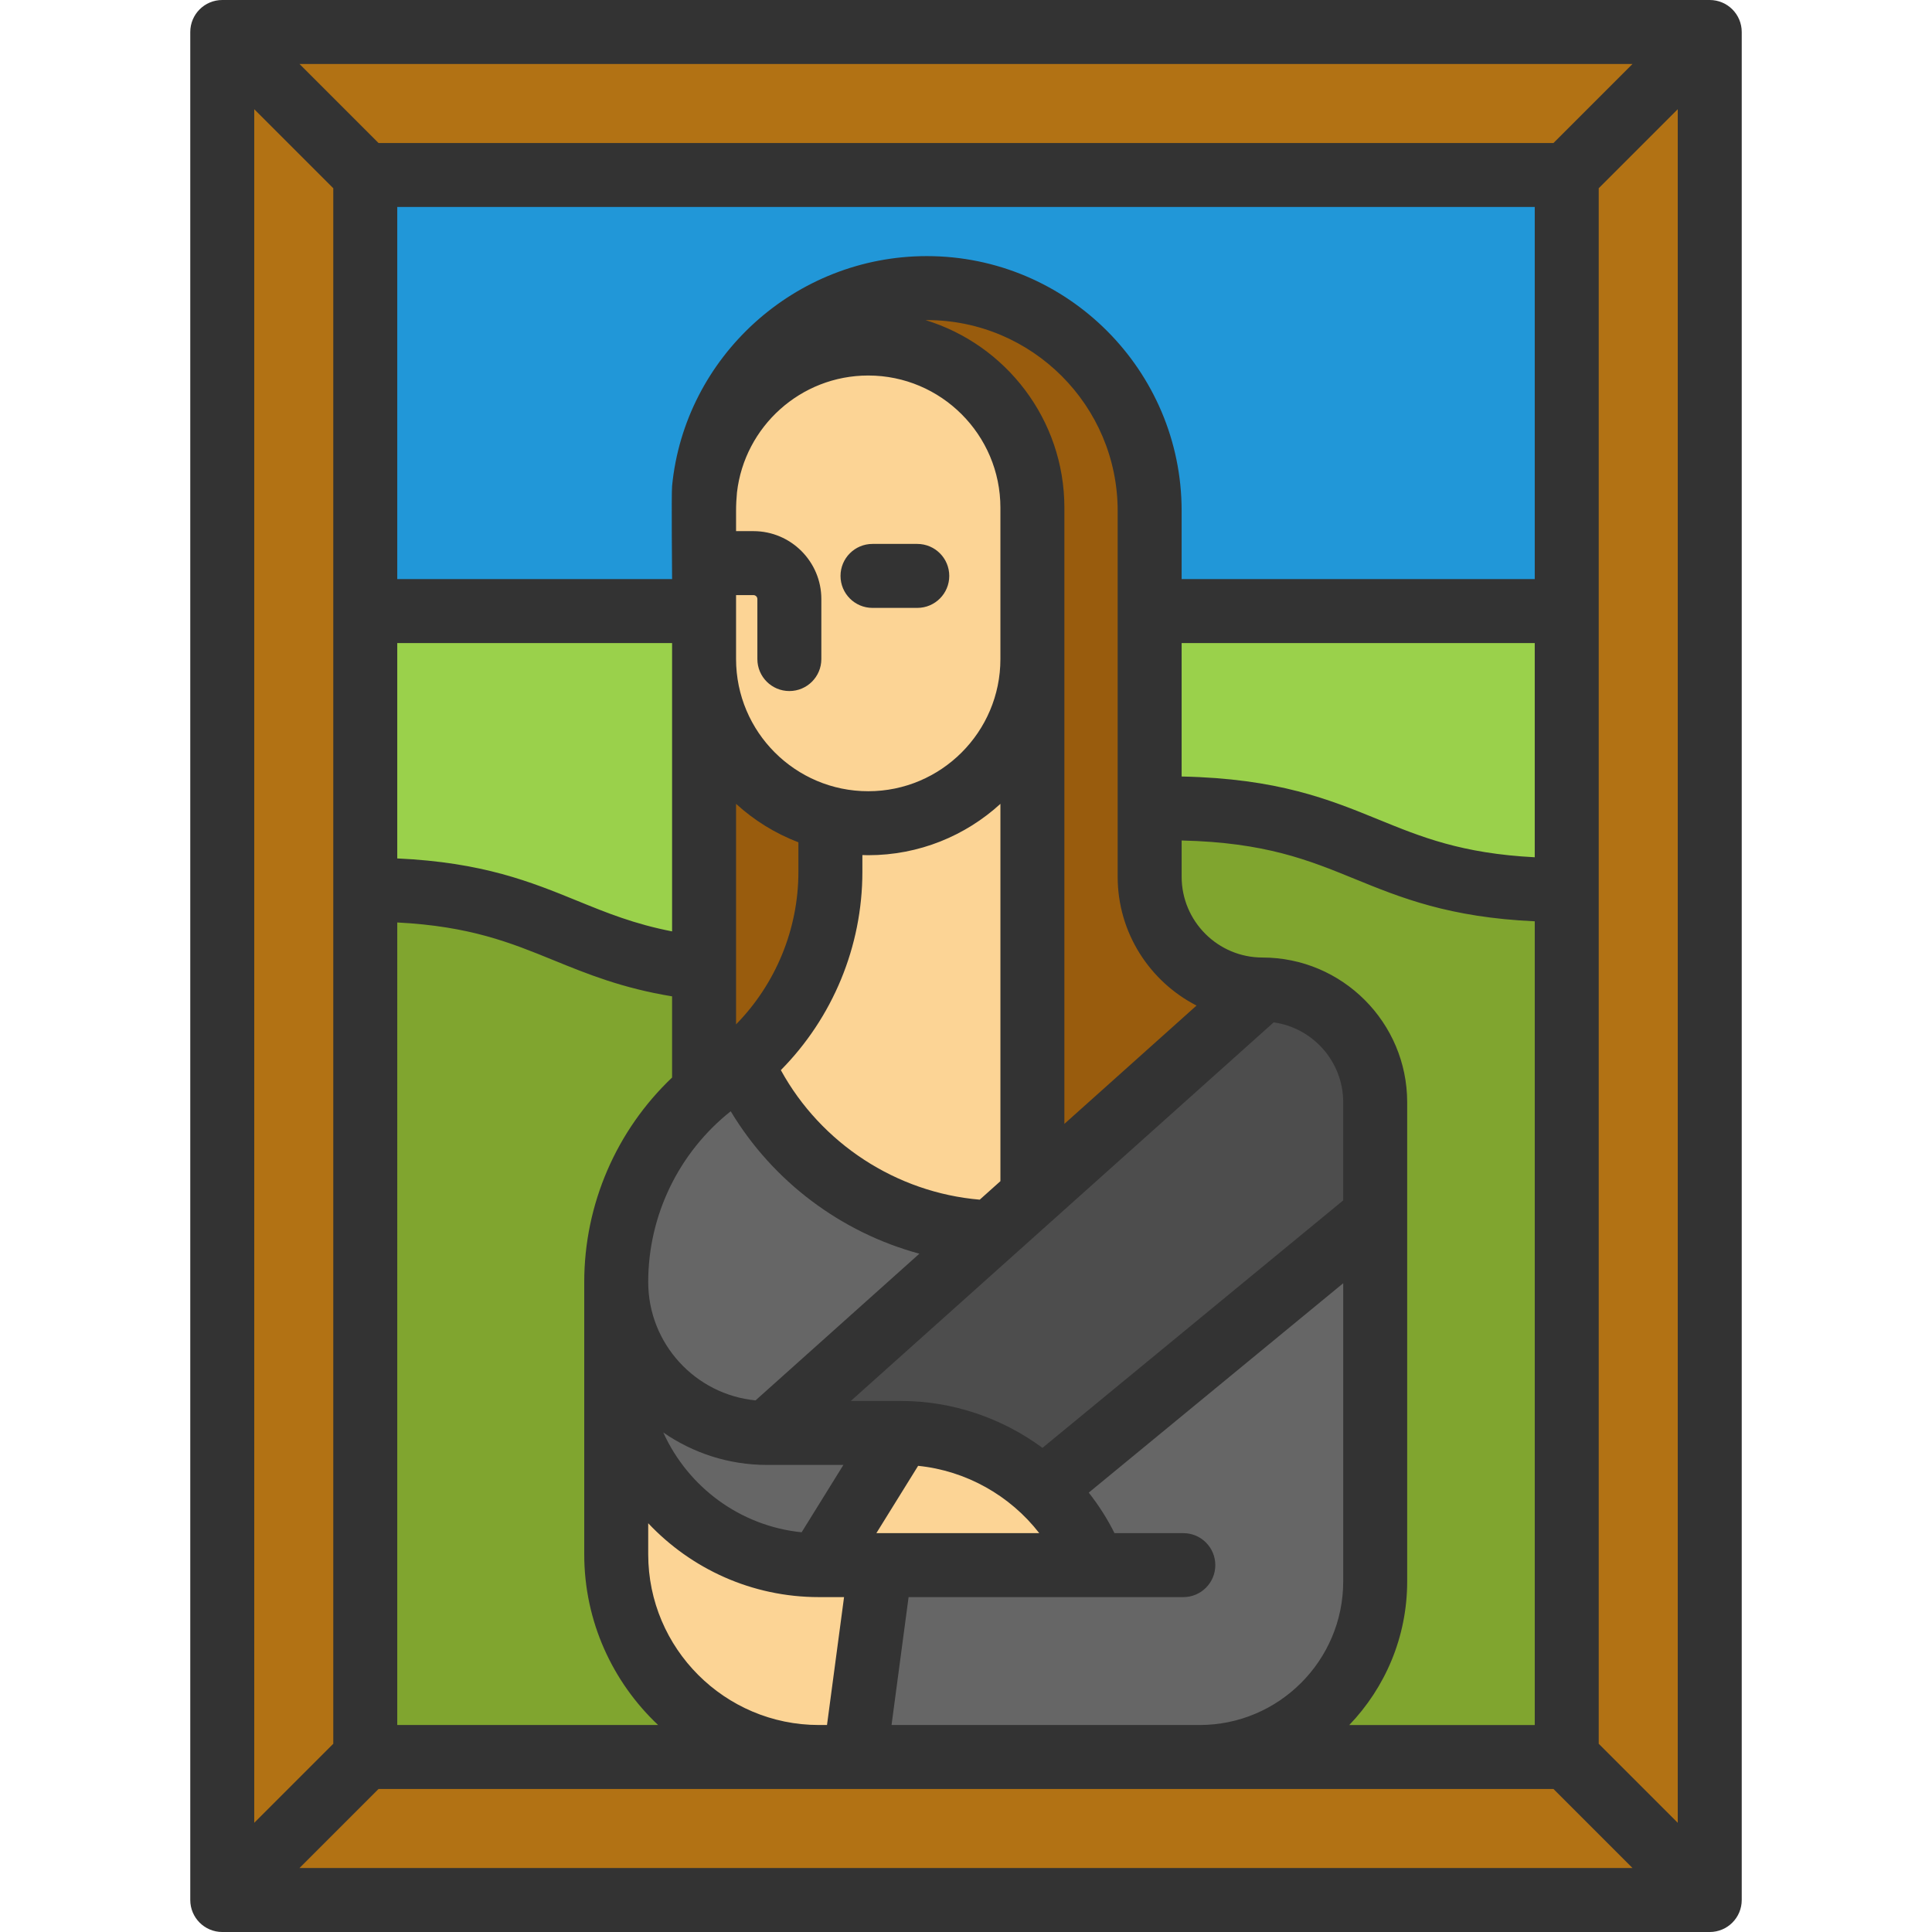 <?xml version="1.0" encoding="iso-8859-1"?>
<!-- Generator: Adobe Illustrator 19.0.0, SVG Export Plug-In . SVG Version: 6.00 Build 0)  -->
<svg version="1.1" id="Layer_1" xmlns="http://www.w3.org/2000/svg" xmlns:xlink="http://www.w3.org/1999/xlink" x="0px" y="0px"
	 viewBox="0 0 512 512" style="enable-background:new 0 0 512 512;" xml:space="preserve">
<rect x="61.213" y="10.881" style="fill:#B27214;" width="389.904" height="491.624"/>
<rect x="96.804" y="46.373" style="fill:#2197D8;" width="318.395" height="419.245"/>
<rect x="96.804" y="161.938" style="fill:#9AD14B;" width="318.395" height="303.68"/>
<path style="fill:#80A52F;" d="M96.796,235.777c46.973,0,52.366,16.968,89.787,20.855l118.082-42.365
	c1.43-0.033,2.891-0.054,4.397-0.054c53.07,0,53.07,21.656,106.138,21.656v229.755H96.8L96.796,235.777z"/>
<path style="fill:#666666;" d="M289.865,414.773c-3.029-7.81-7.708-14.636-13.563-20.129l88.135-72.526v96.973
	c0,25.701-20.83,46.531-46.531,46.531h-75.499h-15.823l6.781-50.849h9.042L289.865,414.773L289.865,414.773z"/>
<path style="fill:#4D4D4D;" d="M364.438,292.121v29.996l-88.135,72.526c-9.957-9.37-23.294-14.896-37.557-14.896h-35.444
	l59.348-53.132l11.958-10.715l59.947-53.674c8.251,0,15.721,3.345,21.135,8.759C361.092,276.388,364.438,283.859,364.438,292.121z"
	/>
<g>
	<path style="fill:#FCD495;" d="M289.865,414.773h-47.458h-9.042h-16.354l21.734-35.026c14.263,0,27.6,5.527,37.557,14.896
		C282.157,400.136,286.836,406.963,289.865,414.773z"/>
	<path style="fill:#FCD495;" d="M273.59,314.77l1.017,1.13l-11.958,10.715l-0.011-0.011c-29.623-1.017-54.872-19.214-66.095-44.926
		c14.829-12.523,23.52-31.036,23.52-50.645v-14.037c3.221,0.757,6.578,1.164,10.025,1.164c24.029,0,43.502-19.474,43.502-43.502
		V314.77z"/>
	<path style="fill:#FCD495;" d="M220.063,216.995c-7.991-1.887-15.122-5.968-20.728-11.573c-7.878-7.878-12.749-18.75-12.749-30.765
		v-39.264c0-1.967,0.09-3.911,0.283-5.821c0.023-0.192,0.045-0.384,0.068-0.565c2.724-21.418,21.011-37.964,43.152-37.964
		c12.014,0,22.887,4.871,30.765,12.738c7.866,7.878,12.738,18.75,12.738,30.765v33.895v6.216c0,24.029-19.474,43.502-43.502,43.502
		C226.641,218.159,223.284,217.752,220.063,216.995z"/>
</g>
<g>
	<path style="fill:#666666;" d="M186.586,289.329c1.628-1.39,3.323-2.701,5.097-3.933c1.684-1.175,3.3-2.419,4.86-3.718
		c11.223,25.713,36.472,43.909,66.095,44.926l0.011,0.011l-59.348,53.132c-11.042,0-21.045-4.476-28.289-11.709
		c-7.233-7.233-11.709-17.236-11.709-28.278c0-10.839,2.645-21.339,7.527-30.663C174.73,301.626,180.053,294.89,186.586,289.329z"/>
	<path style="fill:#666666;" d="M238.745,379.747l-21.734,35.026c-29.657,0-53.708-24.04-53.708-53.708V339.76
		c0,11.042,4.476,21.045,11.709,28.278c7.245,7.233,17.247,11.709,28.289,11.709L238.745,379.747L238.745,379.747z"/>
</g>
<path style="fill:#FCD495;" d="M233.366,414.773l-6.781,50.849h-9.573c-29.657,0-53.708-24.04-53.708-53.708v-50.849
	c0,29.668,24.051,53.708,53.708,53.708H233.366z"/>
<g>
	<path style="fill:#995C0D;" d="M220.063,216.995v14.037c0,19.609-8.691,38.122-23.52,50.645c-1.56,1.3-3.176,2.543-4.86,3.718
		c-1.774,1.232-3.47,2.543-5.097,3.933V174.657c0,12.014,4.871,22.887,12.749,30.765
		C204.94,211.027,212.072,215.107,220.063,216.995z"/>
	<path style="fill:#995C0D;" d="M230.088,91.043c-22.141,0-40.428,16.546-43.152,37.964c3.176-29.601,28.244-52.657,58.692-52.657
		c16.298,0,31.059,6.612,41.75,17.292c10.681,10.692,17.292,25.453,17.292,41.75v96.951c0,16.501,13.382,29.883,29.883,29.883
		l-59.947,53.674l-1.017-1.13V174.657v-6.216v-33.895c0-12.014-4.871-22.887-12.738-30.765
		C252.975,95.914,242.102,91.043,230.088,91.043z"/>
</g>
<g>
	<path style="fill:#333333;" d="M243.087,144.145h-11.865c-4.681,0-8.477,3.795-8.477,8.477s3.795,8.477,8.477,8.477h11.865
		c4.681,0,8.477-3.795,8.477-8.477S247.768,144.145,243.087,144.145z"/>
	<path style="fill:#333333;" d="M453.099,0H58.901c-4.681,0-8.477,3.795-8.477,8.477v495.047c0,4.681,3.795,8.477,8.477,8.477
		h394.198c4.681,0,8.477-3.795,8.477-8.477V8.477C461.576,3.795,457.78,0,453.099,0z M406.724,227.183
		c-19.335-0.992-30.089-5.378-41.39-9.99c-13.117-5.354-26.67-10.876-52.188-11.411v-35.361h93.578V227.183z M355.964,318.115
		l-79.7,65.582c-10.686-7.873-23.793-12.429-37.523-12.429h-13.269l112.064-100.331c10.396,1.458,18.428,10.386,18.428,21.177
		V318.115z M105.276,170.421h72.835v4.236v72.167c-9.96-1.923-17.347-4.927-25.054-8.071c-12.341-5.035-25.067-10.219-47.781-11.26
		C105.276,227.492,105.276,170.421,105.276,170.421z M259.639,317.925c-22.135-1.882-42.053-14.922-52.708-34.331
		c13.712-13.863,21.61-32.717,21.61-52.563v-4.433c0.517,0.015,1.032,0.04,1.553,0.04c13.482,0,25.78-5.162,35.027-13.61v99.991
		L259.639,317.925z M195.065,213.027c4.777,4.365,10.373,7.843,16.522,10.193v7.81c0,15.252-6.039,29.74-16.522,40.44V213.027z
		 M265.119,174.657c0,19.314-15.714,35.027-35.027,35.027c-19.314,0-35.028-15.713-35.028-35.027v-16.948h4.607
		c0.573,0,1.04,0.467,1.04,1.04v15.908c0,4.681,3.795,8.477,8.477,8.477s8.477-3.795,8.477-8.477v-15.908
		c0-9.921-8.072-17.993-17.993-17.993h-4.607v-5.365c0-1.651,0.086-3.282,0.241-4.894c2.013-17.414,16.841-30.982,34.786-30.982
		c19.313,0,35.027,15.713,35.027,35.027v40.115H265.119z M193.648,294.495c11.159,18.587,29.238,32.131,49.997,37.748
		l-43.419,38.873c-15.941-1.548-28.442-15.021-28.442-31.361C171.783,322.072,179.895,305.41,193.648,294.495z M203.296,388.223
		h20.213l-11.068,17.845c-16.358-1.65-30.159-12.057-36.66-26.443C183.604,385.04,193.083,388.223,203.296,388.223z
		 M232.248,406.298l11.063-17.837c12.733,1.285,24.372,7.873,32.106,17.837H232.248z M282.073,297.84V134.543
		c0-23.375-15.511-43.191-36.781-49.708c0.113-0.001,0.224-0.009,0.337-0.009c27.881,0,50.564,22.684,50.564,50.564v96.954
		c0,14.867,8.506,27.775,20.901,34.141L282.073,297.84z M406.724,153.467h-93.578v-18.078c0-37.23-30.288-67.517-67.517-67.517
		c-34.994,0-64.177,26.763-67.517,60.893c-0.211,1.898,0,24.702,0,24.702h-72.835V54.852h301.447V153.467z M105.276,244.465
		c19.329,0.992,30.08,5.376,41.377,9.986c8.974,3.661,18.223,7.421,31.458,9.593v21.513c-14.738,13.996-23.281,33.56-23.281,54.2
		v72.158c0,17.811,7.539,33.884,19.578,45.233h-69.131V244.465z M171.783,411.915v-8.242c11.347,12.039,27.421,19.578,45.233,19.578
		h6.667l-4.52,33.895h-2.149C192.074,457.147,171.783,436.856,171.783,411.915z M240.786,423.252h72.807
		c4.681,0,8.477-3.795,8.477-8.477c0-4.681-3.795-8.477-8.477-8.477h-18.236c-1.921-3.831-4.212-7.424-6.827-10.737l67.436-55.491
		v79.017c0,20.986-17.073,38.059-38.059,38.059h-81.638L240.786,423.252z M372.918,419.088V292.115
		c0-21.153-17.21-38.362-38.362-38.362c-11.805,0-21.409-9.603-21.409-21.409v-9.606c22.155,0.513,33.654,5.202,45.782,10.152
		c12.344,5.037,25.073,10.225,47.796,11.265v212.993h-49.153C367.064,447.257,372.918,433.847,372.918,419.088z M411.69,37.899
		H100.311L79.366,16.953h353.269L411.69,37.899z M88.323,49.887v412.226l-20.945,20.945V28.942L88.323,49.887z M100.311,474.1
		H411.69l20.945,20.945H79.366L100.311,474.1z M423.677,462.113V49.887l20.945-20.945v454.117L423.677,462.113z"/>
</g>
<g>
</g>
<g>
</g>
<g>
</g>
<g>
</g>
<g>
</g>
<g>
</g>
<g>
</g>
<g>
</g>
<g>
</g>
<g>
</g>
<g>
</g>
<g>
</g>
<g>
</g>
<g>
</g>
<g>
</g>
</svg>
